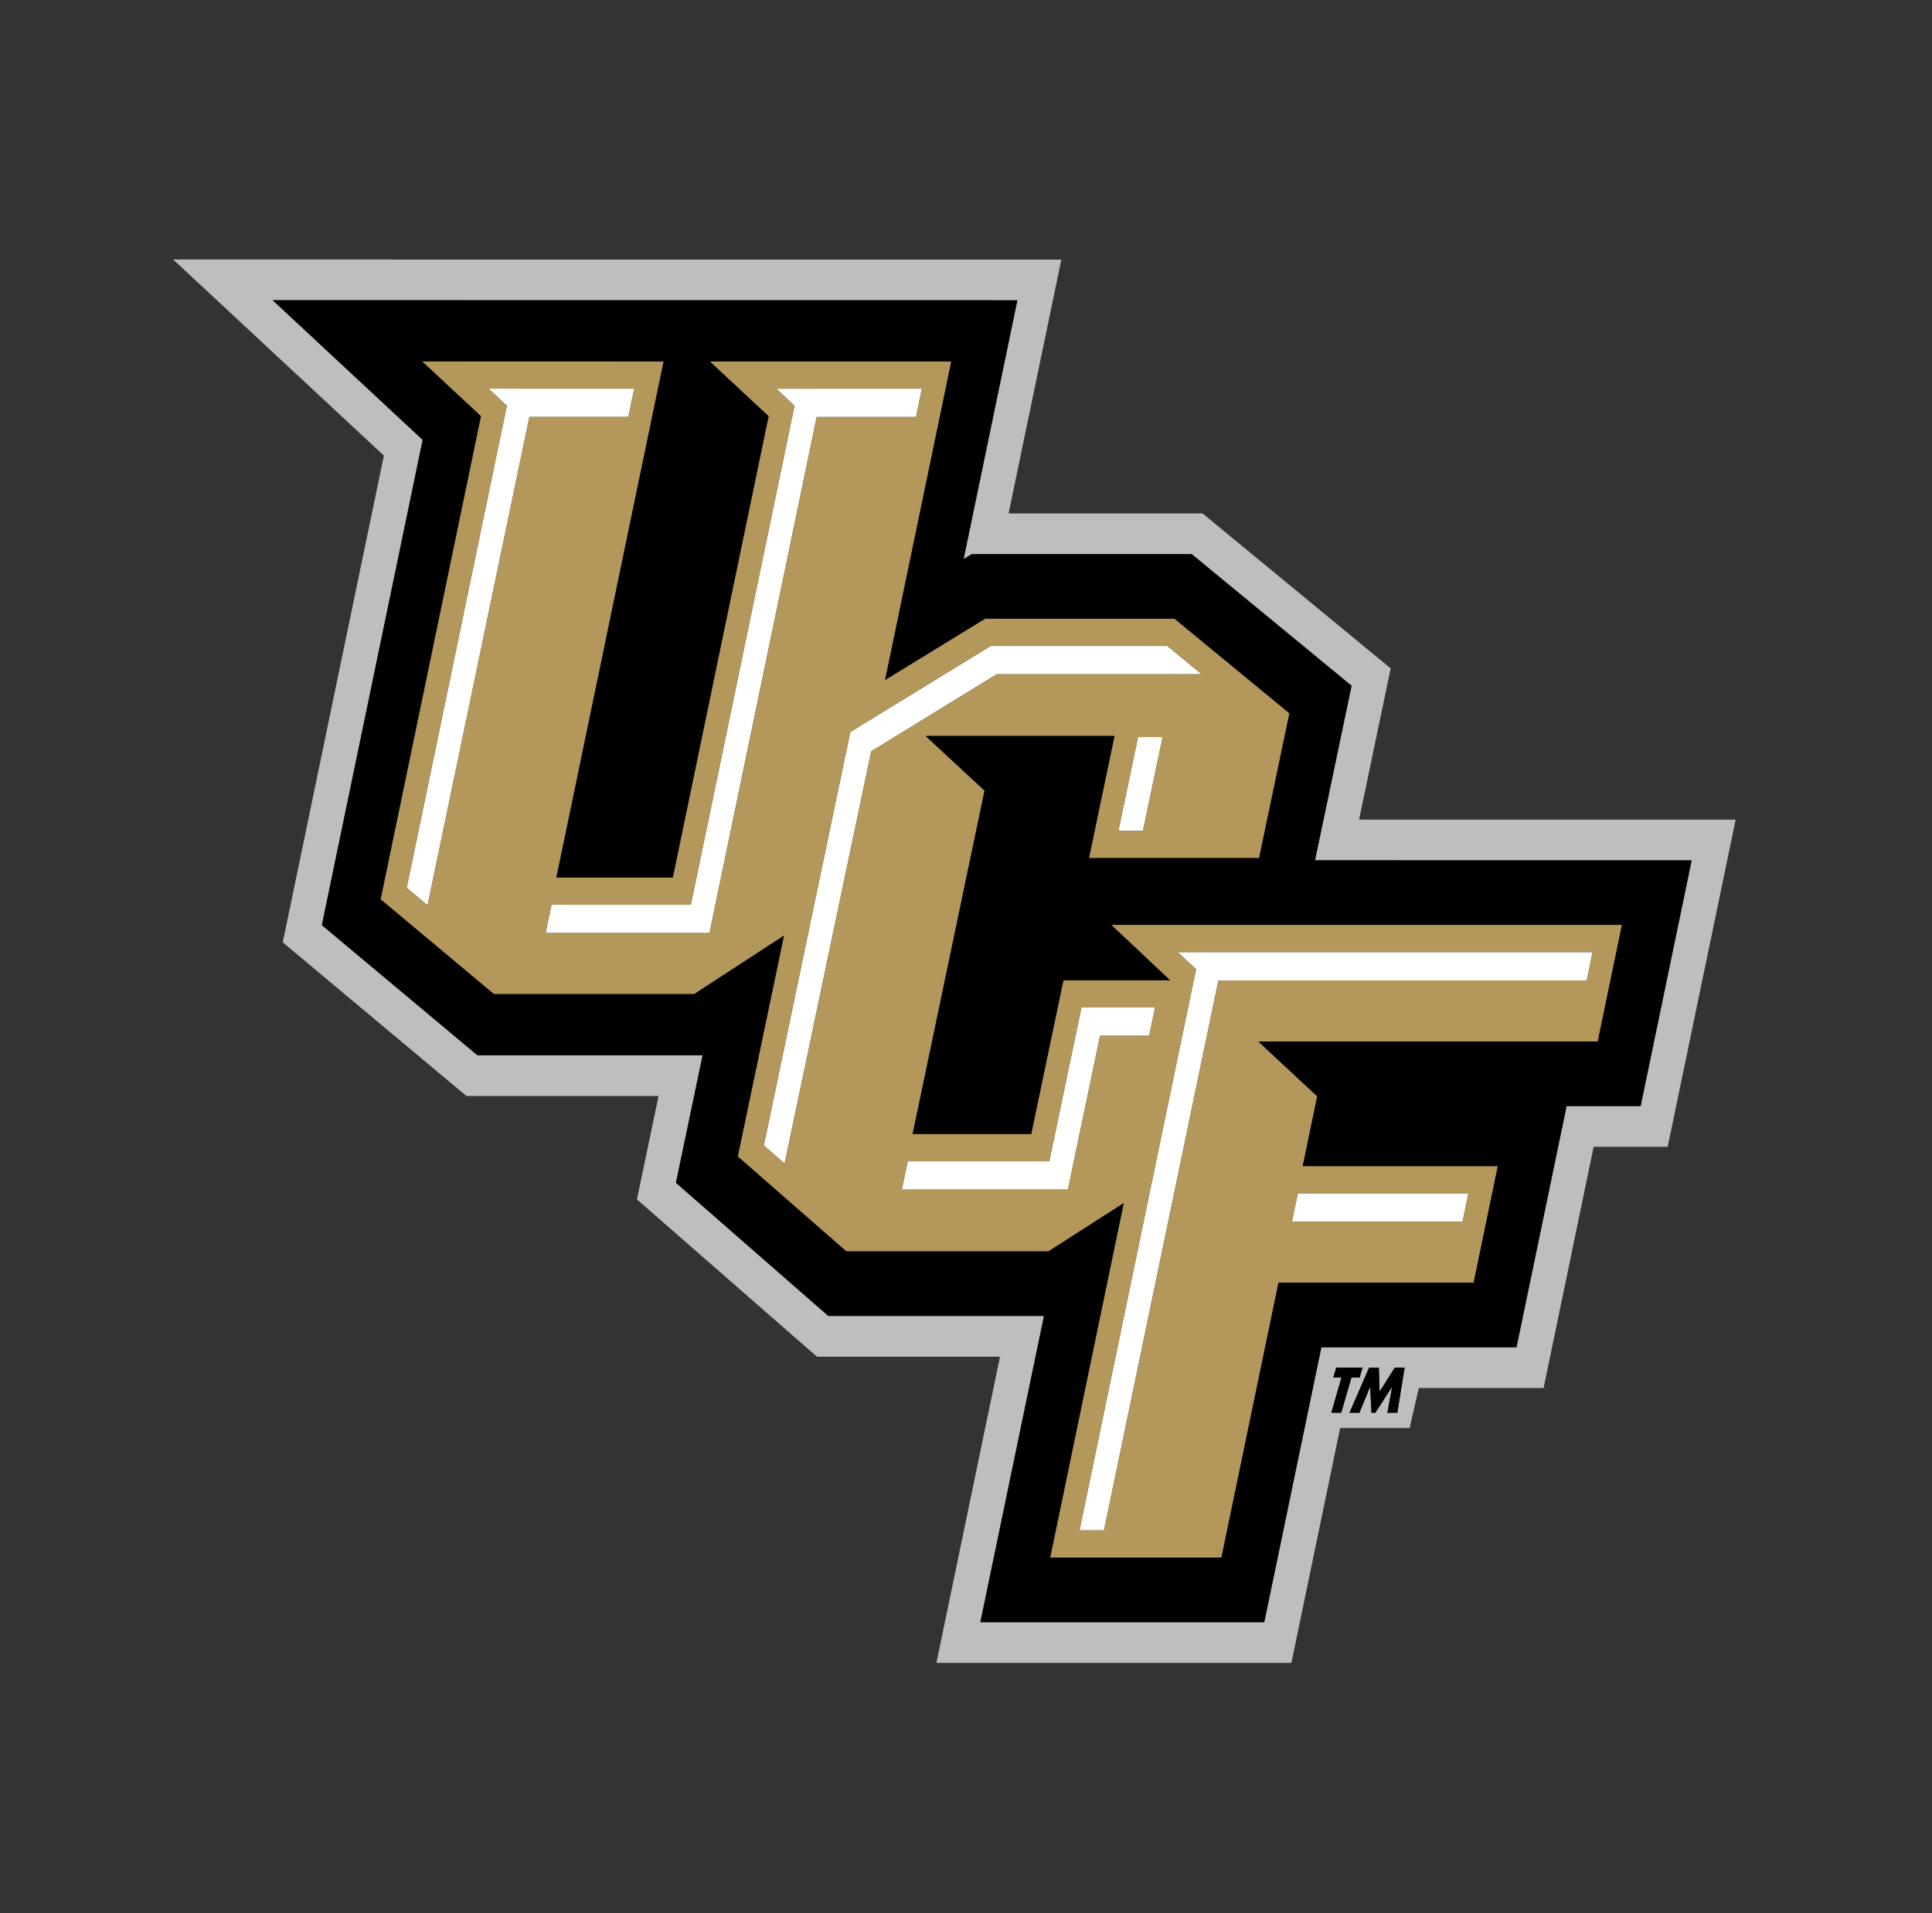 <?xml version="1.0" encoding="utf-8"?>
<!-- Generator: Adobe Illustrator 16.0.0, SVG Export Plug-In . SVG Version: 6.00 Build 0)  -->
<!DOCTYPE svg PUBLIC "-//W3C//DTD SVG 1.0//EN" "http://www.w3.org/TR/2001/REC-SVG-20010904/DTD/svg10.dtd">
<svg version="1.0" id="Layer_1" xmlns="http://www.w3.org/2000/svg" xmlns:xlink="http://www.w3.org/1999/xlink" x="0px" y="0px"
	 width="106px" height="105px" viewBox="7.5 -6.493 106 105" enable-background="new 7.5 -6.493 106 105" xml:space="preserve">
<rect x="7.5" y="-6.493" width="106" height="105" fill="#333333" stroke="none"/>
<g id="WHITE">
	<g>
		<polygon fill="#FFFFFF" points="68.862,39.103 70.209,39.103 71.286,33.957 69.939,33.957 		"/>
		<polygon fill="#FFFFFF" points="73.43,30.508 71.543,28.956 61.855,28.956 54.152,33.679 49.408,56.366 50.547,57.36 55.3,34.737 
			62.185,30.508 		"/>
		<polygon fill="#FFFFFF" points="70.873,48.796 66.835,48.796 65.07,57.237 57.303,57.237 56.979,58.788 66.092,58.788 
			67.856,50.349 70.55,50.349 		"/>
		<path fill="#FFFFFF" d="M57.758,16.392l0.322-1.555l-7.99,0.002c0.072,0.067,1.002,0.934,1.002,0.934l-5.688,27.385h-7.646
			l-0.323,1.552h8.99l5.883-28.318H57.758z"/>
		<polygon fill="#FFFFFF" points="42.295,14.838 34.306,14.836 35.309,15.77 29.814,42.227 30.959,43.186 36.545,16.388 
			41.973,16.39 		"/>
		<path fill="#FFFFFF" d="M88.066,58.995c-1.747,0-6.896,0-9.36,0c-0.18,0.867-0.323,1.553-0.323,1.553s6.133,0,9.361,0
			C87.842,60.077,87.947,59.571,88.066,58.995z"/>
		<polygon fill="#FFFFFF" points="66.728,77.49 68.071,77.49 74.347,47.313 94.556,47.313 94.878,45.759 72.12,45.759 
			73.123,46.693 		"/>
	</g>
</g>
<g id="UCF_SILVER">
	<path fill="#BCBEC0" d="M82.066,38.486l1.735-8.299l-10.322-8.504H62.838l2.893-13.93L17,7.748L28.562,18.51l-5.548,26.712
		l10.079,8.432h10.539l-1.187,5.674l9.877,8.632h10.043l-3.488,16.802h19.476l2.676-12.89h3.812l0.501-2.192h6.848l2.747-13.238
		h4.062l3.729-17.955H82.066L82.066,38.486z M80.543,71.033l0.558-1.927h-0.448l0.158-0.544h1.441l-0.155,0.544h-0.451l-0.559,1.927
		H80.543z M84.166,71.033h-0.545l0.26-1.423h-0.006l-0.913,1.423h-0.216l-0.069-1.423h-0.005l-0.587,1.423h-0.542l1.072-2.471h0.535
		l0.042,1.318l0.831-1.318h0.542L84.166,71.033z M97.514,54.205h-4.062l-2.747,13.238H79.998l-3.133,15.083H61.291l3.489-16.802
		H52.946l-8.359-7.307l1.464-6.999H33.696l-8.535-7.141l5.53-26.631l-8.229-7.663l40.856,0.005l-2.952,14.205l0.451-0.276h12.067
		l8.77,7.223l-2.007,9.581h20.667L97.514,54.205z"/>
</g>
<g id="UCF_GOLD">
	<path fill="#B4975A" d="M71.693,47.301h-5.849l-1.767,8.439h-6.504l3.944-18.844l-3.232-2.998h10.361l-1.4,6.7h9.337l1.663-7.945
		L71.94,27.46H61.547l-5.482,3.362l3.631-17.479H46.438l3.231,3.008l-5.256,25.312H38.03l5.882-28.321L30.653,13.34l3.233,3.008
		L28.38,42.862l6.22,5.203h10.986l4.926-3.213l-2.535,12.124l5.959,5.208h11.087l4.13-2.65l-4.037,19.452h9.399l3.131-15.082h10.705
		L89.68,57.5H78.976l0.796-3.828l-3.232-3.008h18.622l1.328-6.4H68.469L71.693,47.301z M78.706,58.995c2.464,0,7.613,0,9.36,0
		c-0.12,0.576-0.225,1.083-0.322,1.553c-3.229,0-9.361,0-9.361,0S78.526,59.863,78.706,58.995z M70.209,39.103h-1.347l1.079-5.145
		h1.345L70.209,39.103z M30.959,43.186l-1.146-0.959l5.495-26.457l-1.003-0.935l7.99,0.002l-0.322,1.553l-5.43-0.002L30.959,43.186z
		 M46.426,44.711h-8.99l0.323-1.552h7.646l5.688-27.385c0,0-0.931-0.867-1.002-0.934l7.991-0.002l-0.322,1.555H52.31L46.426,44.711z
		 M50.547,57.36l-1.139-0.994l4.744-22.687l7.703-4.724h9.688l1.887,1.552H62.185l-6.885,4.23L50.547,57.36z M67.856,50.349
		l-1.765,8.439h-9.113l0.324-1.552h7.768l1.765-8.44h4.038l-0.324,1.553H67.856z M94.878,45.759l-0.322,1.552H74.347l-6.275,30.18
		h-1.344l6.396-30.798l-1.003-0.934H94.878z"/>
</g>
<g id="BLACK">
	<g>
		<path d="M79.646,40.722l2.007-9.581l-8.77-7.223H60.816l-0.45,0.276l2.95-14.206L22.461,9.984l8.229,7.662l-5.53,26.631
			l8.534,7.141H46.05l-1.464,6.999l8.36,7.307h11.833l-3.49,16.802h15.575l3.133-15.083h10.705l2.749-13.238h4.062l2.799-13.482
			L79.646,40.722L79.646,40.722z M95.162,50.663H76.54l3.231,3.009l-0.796,3.827h10.706l-1.33,6.403H77.646l-3.131,15.082h-9.399
			l4.037-19.451l-4.13,2.649H53.936l-5.959-5.208l2.535-12.123l-4.926,3.212H34.6l-6.22-5.203l5.506-26.514l-3.233-3.008
			l13.257,0.003l-5.881,28.32h6.383l5.256-25.312l-3.23-3.008h13.256l-3.63,17.479l5.483-3.362H71.94l6.306,5.193l-1.663,7.945
			h-9.336l1.4-6.7H58.287l3.233,2.998L57.574,55.74h6.504l1.767-8.439h5.849l-3.225-3.038H96.49L95.162,50.663z"/>
		<polygon points="82.097,69.107 82.252,68.563 80.81,68.563 80.652,69.107 81.101,69.107 80.543,71.033 81.087,71.033 
			81.646,69.107 		"/>
		<polygon points="83.192,69.881 83.15,68.563 82.615,68.563 81.543,71.033 82.085,71.033 82.672,69.611 82.677,69.611 
			82.746,71.033 82.962,71.033 83.875,69.611 83.881,69.611 83.621,71.033 84.166,71.033 84.564,68.563 84.023,68.563 		"/>
	</g>
</g>
</svg>
